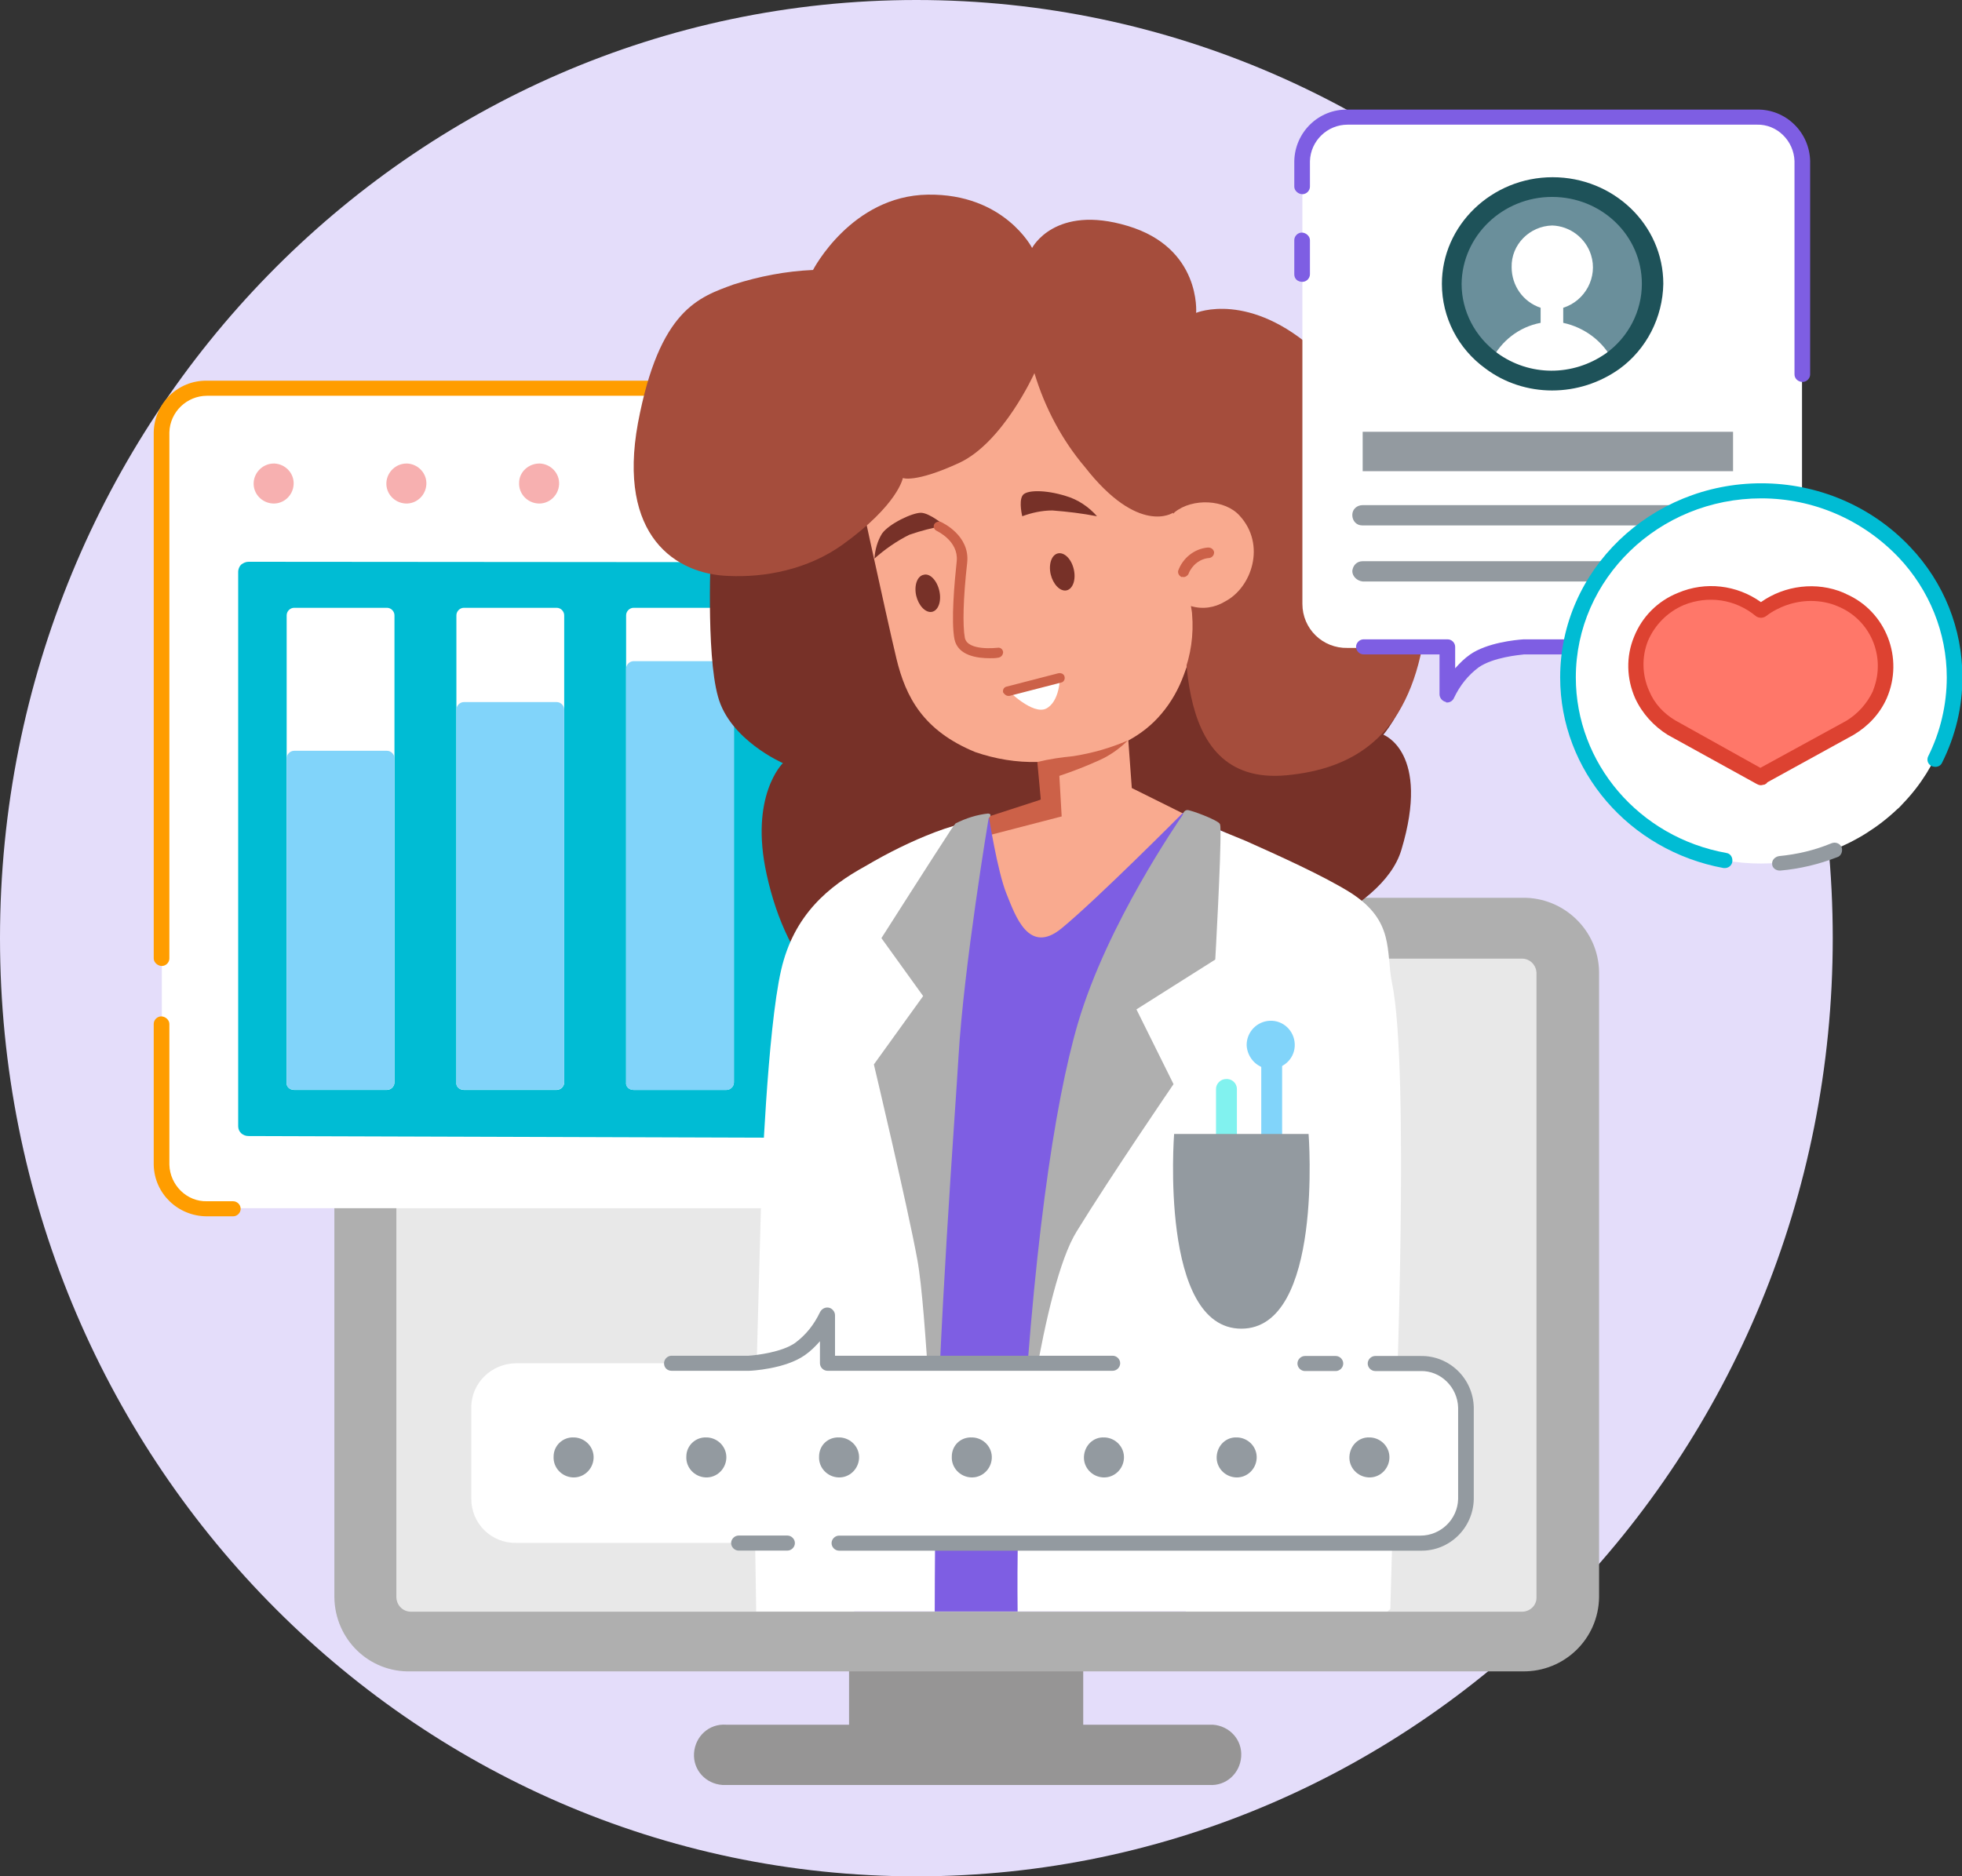 <?xml version="1.0" encoding="utf-8"?>
<!-- Generator: Adobe Illustrator 25.3.1, SVG Export Plug-In . SVG Version: 6.00 Build 0)  -->
<svg version="1.1" id="Layer_1" xmlns="http://www.w3.org/2000/svg" xmlns:xlink="http://www.w3.org/1999/xlink" x="0px" y="0px"
	 viewBox="0 0 338.5 323.8" style="enable-background:new 0 0 338.5 323.8;" xml:space="preserve">
<rect x="0" y="0" width="338.5" height="323.8" fill="#333333" stroke="none"/>
<style type="text/css">
	.st0{fill:#E4DDFA;}
	.st1{fill:#969595;}
	.st2{fill:#E8E8E8;}
	.st3{fill:#AFAFAF;}
	.st4{fill:#BCE4ED;}
	.st5{fill:#FFFFFF;}
	.st6{fill:#00BCD4;}
	.st7{fill:#F7B0B0;}
	.st8{fill:#81D4FA;}
	.st9{fill:#FF9D00;}
	.st10{fill:#773128;}
	.st11{fill:#F9AA8F;}
	.st12{fill:#CC6148;}
	.st13{fill:#A54D3C;}
	.st14{fill:#7E5EE3;}
	.st15{fill:#81F2EF;}
	.st16{fill:#939AA0;}
	.st17{fill:#6A8F9B;}
	.st18{fill:#1E5259;}
	.st19{fill:#FF7769;}
	.st20{fill:#DD4231;}
</style>
<g>
	<path id="Trazado_117784" class="st0" d="M158.1,0c87.3,0,158.1,72.5,158.1,161.9s-70.8,161.9-158.1,161.9S0,251.3,0,161.9
		S70.8,0,158.1,0z"/>
	<g id="Enmascarar_grupo_128" transform="translate(1020 1718.758)">
		<g id="Grupo_74418" transform="translate(27.822 5.155)">
			<g id="computer" transform="translate(31.064 136.117)">
				<rect id="Rectángulo_32514" x="-932.4" y="-1578" class="st1" width="40.4" height="18.1"/>
				<g id="Grupo_74387" transform="translate(0 0)">
					<path id="Trazado_117785" class="st2" d="M-1010.1-1699.8h195.8c3.2-0.1,5.8,2.5,5.8,5.6v111.8c-0.1,3.2-2.7,5.7-5.8,5.6
						h-195.8c-3.2,0.1-5.8-2.5-5.8-5.6v-111.8C-1015.8-1697.3-1013.2-1699.9-1010.1-1699.8z"/>
					<path id="Trazado_117786" class="st3" d="M-1008-1571.6h191.8c7.2,0.1,13.1-5.6,13.2-12.8v-107.9c-0.1-7.2-6.1-12.9-13.2-12.8
						H-1008c-7.2-0.1-13.1,5.6-13.2,12.8v107.9C-1021.1-1577.1-1015.2-1571.4-1008-1571.6z M-816.3-1694.6c1.3,0,2.4,1,2.5,2.4
						v107.9c0,1.3-1.1,2.4-2.5,2.4H-1008c-1.3,0-2.4-1-2.5-2.4v-107.9c0-1.3,1.1-2.4,2.5-2.4H-816.3z"/>
				</g>
				<g id="Grupo_74388" transform="translate(62.254 142.602)">
					<path id="Trazado_117787" class="st4" d="M-932.5-1699.8L-932.5-1699.8z"/>
					<path id="Trazado_117788" class="st1" d="M-1015.9-1694.6h83.4c2.9,0.2,5.3-2,5.5-4.9c0.2-2.9-2-5.3-4.9-5.5
						c-0.2,0-0.4,0-0.6,0h-83.4c-2.9-0.2-5.3,2-5.5,4.9c-0.2,2.9,2,5.3,4.9,5.5C-1016.3-1694.6-1016.1-1694.6-1015.9-1694.6z"/>
				</g>
			</g>
			<g id="window_4" transform="translate(0 46.785)">
				<path id="Rectángulo_32515" class="st5" d="M-1015.1-1703.7h140.9c2.7,0,4.8,2.2,4.8,4.8v131.9c0,2.7-2.2,4.8-4.8,4.8h-140.9
					c-2.7,0-4.8-2.2-4.8-4.8v-131.9C-1019.9-1701.5-1017.8-1703.7-1015.1-1703.7z"/>
				<g id="Grupo_74389" transform="translate(14.57 31.148)">
					<path id="Trazado_117789" class="st6" d="M-1019.5-1703.3l126.4,0.1v96l-126.4-0.4V-1703.3z"/>
					<path id="Trazado_117790" class="st6" d="M-893.1-1605.4c0.5,0,0.9-0.2,1.3-0.5c0.3-0.3,0.5-0.8,0.5-1.2v-96
						c0-1-0.8-1.7-1.8-1.7l-126.4-0.1l0,0c-0.5,0-0.9,0.2-1.3,0.5c-0.3,0.3-0.5,0.8-0.5,1.2v95.7c0,1,0.8,1.7,1.8,1.7L-893.1-1605.4
						L-893.1-1605.4z M-894.9-1701.4v92.5l-122.8-0.4v-92.3L-894.9-1701.4z"/>
				</g>
				<g id="Grupo_74390" transform="translate(17.24 14.291)">
					<path id="Trazado_117791" class="st7" d="M-883.9-1701.7c-0.1,1.9,1.4,3.5,3.3,3.6c1.9,0.1,3.5-1.4,3.6-3.3s-1.4-3.5-3.3-3.6
						c0,0-0.1,0-0.1,0C-882.3-1705-883.9-1703.5-883.9-1701.7z"/>
					<path id="Trazado_117792" class="st7" d="M-906.8-1701.7c-0.1,1.9,1.4,3.5,3.3,3.6c1.9,0.1,3.5-1.4,3.6-3.3s-1.4-3.5-3.3-3.6
						c0,0-0.1,0-0.1,0C-905.2-1705-906.8-1703.5-906.8-1701.7z"/>
					<path id="Trazado_117793" class="st7" d="M-929.7-1701.7c-0.1,1.9,1.4,3.5,3.3,3.6c1.9,0.1,3.5-1.4,3.6-3.3s-1.4-3.5-3.3-3.6
						c0,0-0.1,0-0.1,0C-928.1-1705-929.7-1703.5-929.7-1701.7z"/>
					<path id="Trazado_117794" class="st7" d="M-952.6-1701.7c-0.1,1.9,1.4,3.5,3.3,3.6c1.9,0.1,3.5-1.4,3.6-3.3s-1.4-3.5-3.3-3.6
						c0,0-0.1,0-0.1,0C-951-1705-952.6-1703.5-952.6-1701.7z"/>
					<path id="Trazado_117795" class="st7" d="M-975.5-1701.7c-0.1,1.9,1.4,3.5,3.3,3.6c1.9,0.1,3.5-1.4,3.6-3.3s-1.4-3.5-3.3-3.6
						c0,0-0.1,0-0.1,0C-973.9-1705-975.5-1703.5-975.5-1701.7z"/>
					<path id="Trazado_117796" class="st7" d="M-998.4-1701.7c-0.1,1.9,1.4,3.5,3.3,3.6c1.9,0.1,3.5-1.4,3.6-3.3s-1.4-3.5-3.3-3.6
						c0,0-0.1,0-0.1,0C-996.8-1705-998.3-1703.5-998.4-1701.7z"/>
					<path id="Trazado_117797" class="st7" d="M-1021.3-1701.7c-0.1,1.9,1.4,3.5,3.3,3.6c1.9,0.1,3.5-1.4,3.6-3.3s-1.4-3.5-3.3-3.6
						c0,0-0.1,0-0.1,0C-1019.7-1705-1021.2-1703.5-1021.3-1701.7z"/>
				</g>
				<g id="Grupo_74393" transform="translate(22.835 39.188)">
					<g id="Grupo_74391" transform="translate(0)">
						<rect id="Rectángulo_32516" x="-1019.9" y="-1703.7" class="st5" width="16" height="80.6"/>
						<path id="Trazado_117798" class="st5" d="M-1019.9-1621.8h16c0.7,0,1.3-0.6,1.3-1.3c0,0,0,0,0,0v-80.6c0-0.7-0.6-1.3-1.3-1.3
							c0,0,0,0,0,0h-16c-0.7,0-1.3,0.6-1.3,1.3c0,0,0,0,0,0v80.6C-1021.3-1622.4-1020.7-1621.8-1019.9-1621.8z M-1005.3-1624.4
							h-13.3v-78h13.3L-1005.3-1624.4z"/>
					</g>
					<g id="Grupo_74392" transform="translate(0 24.676)">
						<rect id="Rectángulo_32517" x="-1019.9" y="-1703.7" class="st8" width="16" height="55.9"/>
						<path id="Trazado_117799" class="st8" d="M-1019.9-1646.5h16c0.7,0,1.3-0.6,1.3-1.3c0,0,0,0,0,0v-55.9c0-0.7-0.6-1.3-1.3-1.3
							h-16c-0.7,0-1.3,0.6-1.3,1.3v55.9C-1021.3-1647-1020.7-1646.5-1019.9-1646.5z M-1005.3-1649.1h-13.3v-53.3h13.3
							L-1005.3-1649.1z"/>
					</g>
				</g>
				<g id="Grupo_74396" transform="translate(52.119 39.188)">
					<g id="Grupo_74394" transform="translate(0)">
						<rect id="Rectángulo_32518" x="-1019.9" y="-1703.7" class="st5" width="16" height="80.6"/>
						<path id="Trazado_117800" class="st5" d="M-1019.9-1621.8h16c0.7,0,1.3-0.6,1.3-1.3c0,0,0,0,0,0v-80.6c0-0.7-0.6-1.3-1.3-1.3
							c0,0,0,0,0,0h-16c-0.7,0-1.3,0.6-1.3,1.3c0,0,0,0,0,0v80.6C-1021.3-1622.4-1020.7-1621.8-1019.9-1621.8
							C-1019.9-1621.8-1019.9-1621.8-1019.9-1621.8z M-1005.3-1624.4h-13.3v-78h13.3V-1624.4z"/>
					</g>
					<g id="Grupo_74395" transform="translate(0 16.271)">
						<rect id="Rectángulo_32519" x="-1019.9" y="-1703.7" class="st8" width="16" height="64.3"/>
						<path id="Trazado_117801" class="st8" d="M-1019.9-1638.1h16c0.7,0,1.3-0.6,1.3-1.3c0,0,0,0,0,0v-64.3c0-0.7-0.6-1.3-1.3-1.3
							h-16c-0.7,0-1.3,0.6-1.3,1.3c0,0,0,0,0,0v64.3C-1021.3-1638.6-1020.7-1638.1-1019.9-1638.1
							C-1019.9-1638.1-1019.9-1638.1-1019.9-1638.1z M-1005.3-1640.7h-13.3v-61.7h13.3V-1640.7z"/>
					</g>
				</g>
				<g id="Grupo_74399" transform="translate(81.4 39.188)">
					<g id="Grupo_74397" transform="translate(0)">
						<rect id="Rectángulo_32520" x="-1019.9" y="-1703.7" class="st5" width="16" height="80.6"/>
						<path id="Trazado_117802" class="st5" d="M-1019.9-1621.8h16c0.7,0,1.3-0.6,1.3-1.3c0,0,0,0,0,0v-80.6c0-0.7-0.6-1.3-1.3-1.3
							c0,0,0,0,0,0h-16c-0.7,0-1.3,0.6-1.3,1.3c0,0,0,0,0,0v80.6C-1021.3-1622.4-1020.7-1621.8-1019.9-1621.8z M-1005.3-1624.4
							h-13.3v-78h13.3V-1624.4z"/>
					</g>
					<g id="Grupo_74398" transform="translate(0 9.21)">
						<rect id="Rectángulo_32521" x="-1019.9" y="-1703.7" class="st8" width="16" height="71.4"/>
						<path id="Trazado_117803" class="st8" d="M-1019.9-1631h16c0.7,0,1.3-0.6,1.3-1.3c0,0,0,0,0,0v-71.4c0-0.7-0.6-1.3-1.3-1.3
							c0,0,0,0,0,0h-16c-0.7,0-1.3,0.6-1.3,1.3c0,0,0,0,0,0v71.4C-1021.3-1631.6-1020.7-1631-1019.9-1631
							C-1019.9-1631-1019.9-1631-1019.9-1631z M-1005.3-1633.6h-13.3v-68.8h13.3V-1633.6z"/>
					</g>
				</g>
				<g id="Grupo_74400" transform="translate(0 109.702)">
					<path id="Trazado_117804" class="st9" d="M-1012.1-1670.5h4.5c0.7,0,1.3-0.6,1.3-1.3c0-0.7-0.6-1.3-1.3-1.3h-4.5
						c-3.5,0.1-6.4-2.8-6.5-6.3v-24.3c0-0.7-0.7-1.3-1.4-1.3c-0.7,0-1.3,0.6-1.3,1.3v24.3
						C-1021.2-1674.4-1017.1-1670.5-1012.1-1670.5z"/>
				</g>
				<g id="Grupo_74401" transform="translate(0)">
					<path id="Trazado_117805" class="st9" d="M-903.1-1560.8h25.8c5,0.1,9.1-3.9,9.2-8.9v-126.4c-0.1-5-4.2-9-9.2-8.9h-134.8
						c-5-0.1-9.1,3.9-9.2,8.9v90.8c0,0.7,0.7,1.3,1.4,1.3c0.7,0,1.3-0.6,1.3-1.3v-90.8c0.1-3.5,3-6.3,6.5-6.3h134.8
						c3.5-0.1,6.4,2.8,6.5,6.3v126.4c-0.1,3.5-3,6.3-6.5,6.3h-25.8c-0.7,0-1.3,0.6-1.3,1.3S-903.8-1560.8-903.1-1560.8
						L-903.1-1560.8z"/>
				</g>
			</g>
			<g id="doctor" transform="translate(82.746 14.877)">
				<path id="Trazado_117806" class="st10" d="M-1007.9-1644.6c0,0-0.9,18.5,1.2,26c2,7.5,11.2,11.5,11.2,11.5s-5.8,5.6-2.8,19.2
					c3.5,16.1,13.1,26.5,24.7,25.8c4.6-0.3,78.2-8.2,84.8-30c5.1-16.9-3.1-19.9-3.1-19.9s11.4-13.5,5.1-31.4
					c-14.5-41.7-82.5-22-82.5-22l-32.7,6.3L-1007.9-1644.6z"/>
				<path id="Trazado_117807" class="st11" d="M-983.9-1667.5v6.2c0,0,6.4,29.6,8,36.2c1.6,6.6,4.6,12.4,13.6,16.1
					c3.5,1.2,7.1,1.8,10.8,1.7c0.3,2.9,0.6,6.5,0.6,6.5l-18.8,8.9c0,0,15.7,24.9,18.7,24.9s31.6-27.9,31.6-27.9l-15.9-7.9l-0.6-8.2
					c2.2-1.2,4.1-2.7,5.7-4.6c1.7-2,3-4.3,3.9-6.8v0c1.3-3.3,1.8-6.9,1.5-10.4c0-0.3-0.1-0.8-0.2-1.4c2,0.6,4.1,0.3,5.9-0.8
					c4.6-2.4,7.1-9.8,2.5-14.8c-2.5-2.8-8.1-3.1-11.2-0.6c-1.6-10.7-3-22.4-3.5-22.8c-0.9-0.7-40.5-4.4-40.5-4.4L-983.9-1667.5z"/>
				<path id="Trazado_117808" class="st12" d="M-936-1611c-3,1.3-6.2,2.2-9.4,2.7c-2.1,0.2-4.1,0.5-6.2,1l0.6,6.5l-15.1,4.9
					l-2.9,3.6l21.6-5.6l-0.4-7c2.4-0.8,4.7-1.7,6.9-2.7C-939.1-1608.4-937.4-1609.6-936-1611z"/>
				<path id="Trazado_117809" class="st10" d="M-954.2-1649.7c0,0-0.6-2.4,0-3.5c0.5-1.1,4-1.1,7.5,0c2.1,0.6,4,1.9,5.4,3.5
					c-2.6-0.5-5.1-0.8-7.7-1C-950.8-1650.7-952.6-1650.3-954.2-1649.7z"/>
				<path id="Trazado_117810" class="st10" d="M-979.7-1642.4c0.1-1.5,0.5-3,1.3-4.3c1.2-1.7,5.2-3.6,6.7-3.6s4.1,2.2,4.1,2.2
					c-2.1,0.4-4.1,0.9-6.1,1.6C-975.9-1645.4-977.9-1644-979.7-1642.4z"/>
				<path id="Trazado_117811" class="st10" d="M-945.3-1640.5c0.4,1.8-0.2,3.4-1.3,3.6c-1.1,0.2-2.3-1.1-2.7-2.8
					c-0.4-1.8,0.2-3.4,1.3-3.6S-945.7-1642.3-945.3-1640.5z"/>
				<path id="Trazado_117812" class="st10" d="M-968.5-1636.8c0.4,1.8-0.2,3.4-1.3,3.6c-1.1,0.2-2.3-1.1-2.7-2.8
					c-0.4-1.8,0.2-3.4,1.3-3.6C-970.1-1639.9-968.9-1638.6-968.5-1636.8z"/>
				<path id="Trazado_117813" class="st5" d="M-947.7-1621.9l-8.9,2.3c0,0,4.2,4.2,6.5,3.1C-947.7-1617.7-947.7-1621.9-947.7-1621.9
					z"/>
				<path id="Trazado_117814" class="st13" d="M-952.1-1674.4c0,0-5.4,12-13,15.5c-7.6,3.5-9.7,2.6-9.7,2.6s-0.8,4.6-10.4,11.5
					c-6,4.3-13.4,5.7-19.7,5.4c-9-0.3-19.2-6.8-15.6-26.4c3.7-19.6,10.5-21.7,16.5-23.9c4.4-1.4,9-2.3,13.7-2.5
					c0,0,6.6-12.8,19.8-13s18,9.2,18,9.2s3.9-7.6,16.5-3.8c12.7,3.8,11.8,15,11.8,15s9.2-3.9,20.9,6.8
					c11.8,10.8,20.9,34.2,18.4,49.3c-2.8,17.1-12.2,22.6-23.7,23.7c-21.2,2-16.8-26.7-17.9-35.3c-1.2-8.6-1.7-10-1.7-10
					s-5.9,4-15.2-7.9C-947.3-1662.8-950.3-1668.4-952.1-1674.4z"/>
				<path id="Trazado_117815" class="st11" d="M-930.6-1647.6l4.2,25.2c1.3-3.3,1.8-6.9,1.5-10.4c0-0.3-0.1-0.8-0.2-1.4
					c2,0.6,4.1,0.3,5.9-0.8c4.6-2.4,7.1-9.8,2.5-14.8c-2.5-2.8-8.1-3.1-11.2-0.6L-930.6-1647.6z"/>
				<path id="Trazado_117816" class="st12" d="M-959.8-1625.2c0.5,0,1,0,1.5-0.1c0.5-0.1,0.8-0.5,0.8-1c0,0,0,0,0,0
					c-0.1-0.5-0.5-0.8-1-0.7c-0.1,0-5.1,0.6-5.6-1.7c-0.4-2.1-0.3-6.8,0.4-13c0.5-4.7-4.3-6.9-4.5-7c-0.4-0.2-1,0-1.2,0.4
					c-0.2,0.4,0,0.9,0.4,1.1c0,0,0,0,0,0c0.2,0.1,3.8,1.8,3.5,5.2c-0.4,3.7-1,10.4-0.4,13.5
					C-965.3-1625.6-961.9-1625.2-959.8-1625.2z"/>
				<path id="Trazado_117817" class="st12" d="M-926.4-1639.2c0.4,0,0.8-0.3,0.9-0.6l0,0c0.6-1.5,2-2.6,3.6-2.7
					c0.5-0.1,0.8-0.5,0.8-1c-0.1-0.5-0.5-0.8-1-0.8c0,0,0,0-0.1,0c-2.3,0.2-4.3,1.8-5.1,4c-0.1,0.5,0.2,0.9,0.6,1.1c0,0,0,0,0,0
					C-926.5-1639.3-926.4-1639.2-926.4-1639.2z"/>
				<path id="Trazado_117818" class="st12" d="M-956.6-1618.7c0.1,0,0.2,0,0.2,0l8.9-2.3c0.5-0.1,0.7-0.6,0.6-1c0,0,0,0,0,0
					c-0.1-0.5-0.6-0.7-1.1-0.6l-8.9,2.3c-0.5,0.1-0.7,0.6-0.6,1c0,0,0,0,0,0C-957.3-1619-957-1618.7-956.6-1618.7z"/>
				<path id="Trazado_117819" class="st14" d="M-983.2-1460.7h57.2l13.7-131.1l-9-4.3c-0.1-0.1-0.3-0.1-0.4-0.2
					c-0.1-0.1-0.2-0.1-0.3-0.1c0,0-0.1,0-0.1,0l-4.4-2.1c0,0-14.7,14.8-20.9,19.9c-5.7,4.7-8-2.2-9.5-5.9
					c-1.6-3.9-3.1-13.6-3.1-13.6l-2.8,1.2l-11,4.6L-983.2-1460.7z"/>
				<path id="Trazado_117820" class="st5" d="M-955-1460.7h63.8l0.5-0.4l0.9-31.6c0,0,2.5-61.8-0.6-76.4c-1.1-5.5,0.5-10.7-7.1-15.6
					c-4.6-2.9-12.6-6.5-18.2-9c-2.9-1.2-5.1-2.1-6.1-2.5c-0.1-0.1-0.2-0.1-0.3-0.1c0,0-0.1,0-0.1,0l0,0.1c-0.7,1.1-13,18.6-18.1,36
					c-4.1,14-12.2,34.9-14.2,74.4C-954.9-1478.3-955.1-1469.9-955-1460.7z"/>
				<path id="Trazado_117821" class="st3" d="M-920.9-1573.2l-13.6,8.6l6.4,12.9c0,0-10.8,15.8-16.7,25.4c-6,9.6-9.8,43.4-9.8,43.4
					c2.1-39.6,5.9-65.3,10-79.3c5.1-17.3,17.4-34.9,18.1-36l0-0.1c0,0,0.2-0.7,0.8-0.7s5.2,1.7,5.6,2.4c0.1,0.3,0.1,0.7,0.1,1
					C-919.9-1590.9-920.9-1573.2-920.9-1573.2z"/>
				<path id="Trazado_117822" class="st5" d="M-1000.5-1485.7l0.4,25h30.8c0-6.8,0.1-16.8,0.2-27.7v-0.1c0.3-26.4,0.6-58.7,1.1-67.4
					c0.8-14.5,4.7-37.9,5.2-40.9c0-0.1,0-0.2,0-0.3c-2.2,0.5-4.3,1.1-6.4,1.9c-4.2,1.6-8.2,3.6-12.1,5.9
					c-6.2,3.4-12.3,8.3-14.5,17.9c-2.4,10.4-3.4,37.8-3.4,37.8L-1000.5-1485.7z"/>
				<path id="Trazado_117823" class="st3" d="M-960-1597.6c0,0-4.3,25.7-5.2,41.2c-0.5,8.8-3.6,49.1-3.9,75.5
					c-0.5-2.6-1.6-31.8-3.2-40.5c-1.7-9.3-7.5-33.7-7.5-33.7l8.5-11.8l-7.2-10c0,0,9.3-14.6,12-18.7c0.4-0.6,0.7-1,0.8-1.1
					c1.8-0.9,3.7-1.5,5.6-1.7C-959.2-1598.3-960-1597.6-960-1597.6z"/>
				<g id="Grupo_74402" transform="translate(100.529 152.321)">
					<path id="Trazado_117824" class="st15" d="M-1019.5-1688.6c1,0,1.8-0.8,1.8-1.7c0,0,0,0,0,0v-12.9c0-1-0.9-1.8-1.9-1.7
						c-0.9,0-1.7,0.8-1.7,1.7v12.9C-1021.3-1689.4-1020.5-1688.6-1019.5-1688.6C-1019.5-1688.6-1019.5-1688.6-1019.5-1688.6z"/>
				</g>
				<g id="Grupo_74403" transform="translate(108.334 147.229)">
					<path id="Trazado_117825" class="st8" d="M-1019.5-1677.7c1,0,1.8-0.8,1.8-1.7v-23.9c0-1-0.9-1.8-1.9-1.7
						c-0.9,0-1.7,0.8-1.7,1.7v23.9C-1021.3-1678.4-1020.4-1677.7-1019.5-1677.7C-1019.5-1677.7-1019.5-1677.7-1019.5-1677.7z"/>
				</g>
				<g id="Grupo_74404" transform="translate(105.812 142.363)">
					<path id="Trazado_117826" class="st8" d="M-1019.5-1700.8c0,1.4,1,2.6,2.4,2.6s2.6-1,2.6-2.4c0-1.4-1-2.6-2.4-2.6
						c0,0-0.1,0-0.1,0C-1018.3-1703.3-1019.5-1702.2-1019.5-1700.8z"/>
					<path id="Trazado_117827" class="st8" d="M-1017-1696.7c2.3-0.1,4.1-2,4-4.3s-2-4.1-4.3-4c-2.2,0.1-4,1.9-4,4.2
						C-1021.2-1698.5-1019.3-1696.6-1017-1696.7z M-1017-1701.5c0.4,0,0.7,0.3,0.7,0.7c0,0.8-1.5,0.8-1.5,0
						C-1017.7-1701.2-1017.3-1701.5-1017-1701.5L-1017-1701.5z"/>
				</g>
				<path id="Trazado_117828" class="st16" d="M-928-1543.1h23.2c0,0,2.6,33.6-11.6,33.6S-928-1543.1-928-1543.1z"/>
			</g>
			<g id="window_3" transform="translate(54.69 206.845)">
				<path id="Trazado_117829" class="st5" d="M-1013.4-1695.5h40.1c0,0,5.7-0.3,8.8-2.4c2-1.5,3.6-3.5,4.7-5.8l0,8.2h102.3
					c4.3-0.1,7.8,3.3,7.8,7.6v15.8c-0.1,4.3-3.6,7.6-7.8,7.6h-155.9c-4.3,0.1-7.8-3.3-7.8-7.6v-15.8
					C-1021.2-1692.1-1017.7-1695.5-1013.4-1695.5z"/>
				<path id="Trazado_117830" class="st16" d="M-869.7-1679.4c-0.1,1.9,1.4,3.5,3.3,3.6c1.9,0.1,3.5-1.4,3.6-3.3s-1.4-3.5-3.3-3.6
					c0,0-0.1,0-0.1,0C-868.1-1682.8-869.6-1681.3-869.7-1679.4z"/>
				<path id="Trazado_117831" class="st16" d="M-892.6-1679.4c-0.1,1.9,1.4,3.5,3.3,3.6c1.9,0.1,3.5-1.4,3.6-3.3s-1.4-3.5-3.3-3.6
					c0,0-0.1,0-0.1,0C-891-1682.8-892.5-1681.3-892.6-1679.4z"/>
				<path id="Trazado_117832" class="st16" d="M-915.5-1679.4c-0.1,1.9,1.4,3.5,3.3,3.6c1.9,0.1,3.5-1.4,3.6-3.3s-1.4-3.5-3.3-3.6
					c0,0-0.1,0-0.1,0C-913.9-1682.8-915.4-1681.3-915.5-1679.4z"/>
				<path id="Trazado_117833" class="st16" d="M-938.3-1679.4c-0.1,1.9,1.4,3.5,3.3,3.6c1.9,0.1,3.5-1.4,3.6-3.3s-1.4-3.5-3.3-3.6
					c0,0-0.1,0-0.1,0C-936.8-1682.8-938.3-1681.3-938.3-1679.4z"/>
				<path id="Trazado_117834" class="st16" d="M-961.2-1679.4c-0.1,1.9,1.4,3.5,3.3,3.6c1.9,0.1,3.5-1.4,3.6-3.3s-1.4-3.5-3.3-3.6
					c0,0-0.1,0-0.1,0C-959.7-1682.8-961.2-1681.3-961.2-1679.4z"/>
				<path id="Trazado_117835" class="st16" d="M-984.1-1679.4c-0.1,1.9,1.4,3.5,3.3,3.6c1.9,0.1,3.5-1.4,3.6-3.3s-1.4-3.5-3.3-3.6
					c0,0-0.1,0-0.1,0C-982.5-1682.8-984.1-1681.3-984.1-1679.4z"/>
				<path id="Trazado_117836" class="st16" d="M-1007-1679.4c-0.1,1.9,1.4,3.5,3.3,3.6c1.9,0.1,3.5-1.4,3.6-3.3s-1.4-3.5-3.3-3.6
					c0,0-0.1,0-0.1,0C-1005.4-1682.8-1007-1681.3-1007-1679.4z"/>
				<g id="Grupo_74405" transform="translate(44.829 39.23)">
					<path id="Trazado_117837" class="st16" d="M-1019.9-1702.4h8.4c0.7,0,1.3-0.6,1.3-1.3c0-0.7-0.6-1.3-1.3-1.3h-8.4
						c-0.7,0-1.3,0.6-1.3,1.3C-1021.2-1703-1020.6-1702.4-1019.9-1702.4z"/>
				</g>
				<g id="Grupo_74406" transform="translate(62.156 8.244)">
					<path id="Trazado_117838" class="st16" d="M-1019.9-1671.4h100.3c5,0.1,9.1-3.9,9.2-8.9v-15.8c-0.1-5-4.2-9-9.2-8.9h-7.8
						c-0.7,0-1.3,0.6-1.3,1.3c0,0.7,0.6,1.3,1.3,1.3h7.8c3.5-0.1,6.4,2.8,6.5,6.3v15.8c-0.1,3.5-3,6.3-6.5,6.3h-100.3
						c-0.7,0-1.3,0.6-1.3,1.3C-1021.2-1672-1020.6-1671.4-1019.9-1671.4L-1019.9-1671.4z"/>
				</g>
				<g id="Grupo_74407" transform="translate(142.534 8.244)">
					<path id="Trazado_117839" class="st16" d="M-1019.9-1702.4h5.3c0.7,0,1.3-0.6,1.3-1.3s-0.6-1.3-1.3-1.3h-5.3
						c-0.7,0-1.3,0.6-1.3,1.3S-1020.6-1702.4-1019.9-1702.4z"/>
				</g>
				<g id="Grupo_74408" transform="translate(33.252)">
					<path id="Trazado_117840" class="st16" d="M-1019.9-1694.2h13.4c0.3,0,6.2-0.3,9.6-2.7c1-0.7,1.8-1.5,2.6-2.4l0,3.8
						c0,0.7,0.6,1.3,1.3,1.3h49.2c0.7,0,1.3-0.6,1.3-1.3s-0.6-1.3-1.3-1.3h-47.9l0-7c0-0.6-0.5-1.2-1.1-1.3
						c-0.6-0.1-1.2,0.2-1.5,0.8c-1,2.1-2.4,3.9-4.3,5.3c-2.3,1.6-6.6,2.1-8,2.2h-13.3c-0.7,0-1.3,0.6-1.3,1.3
						C-1021.2-1694.7-1020.6-1694.2-1019.9-1694.2L-1019.9-1694.2z"/>
				</g>
			</g>
			<g id="window_2" transform="translate(196.778 0)">
				<path id="Trazado_117841" class="st5" d="M-1012.1-1703.7h70.6c4.3-0.1,7.8,3.3,7.8,7.6v76.4c-0.1,4.3-3.6,7.6-7.8,7.6h-40.3
					c-1.2,0.1-5.8,0.5-8.5,2.4c-2,1.5-3.6,3.5-4.7,5.8l0-8.2h-17.1c-4.3,0.1-7.8-3.3-7.8-7.6v-76.4
					C-1019.9-1700.4-1016.3-1703.8-1012.1-1703.7z"/>
				<path id="Trazado_117842" class="st17" d="M-983.4-1659.5c-8.5-3.2-12.9-12.7-9.6-21.3c0.1-0.2,0.1-0.4,0.2-0.5
					c3.9-8.6,13.8-12.7,22.6-9.1c8.5,3.2,12.9,12.7,9.7,21.3c-0.1,0.2-0.1,0.4-0.2,0.5C-964.6-1660-974.6-1656-983.4-1659.5z"/>
				<path id="Trazado_117843" class="st5" d="M-987.3-1661.7c6.2,4.6,14.7,4.6,21,0.1c-1.7-3.4-4.9-5.8-8.6-6.6v-2.6
					c3.8-1.2,6-5.3,4.8-9.1c-0.9-2.9-3.6-5-6.7-5.1c-3.9,0.1-7.1,3.3-7,7.2c0,0,0,0,0,0c0,3.2,2,6,5,7v2.6
					C-982.5-1667.5-985.6-1665.1-987.3-1661.7z"/>
				<g id="Grupo_74409" transform="translate(25.367 11.57)">
					<path id="Trazado_117844" class="st18" d="M-1002.2-1668.1c4.2,0,8.2-1.3,11.6-3.7c4.7-3.4,7.5-8.9,7.6-14.7
						c0-10.2-8.6-18.4-19.1-18.4s-19.1,8.3-19.1,18.4c0,5.8,2.8,11.2,7.5,14.6C-1010.4-1669.4-1006.3-1668.1-1002.2-1668.1z
						 M-1002.2-1701.5c8.6,0,15.5,6.7,15.5,15c0,4.7-2.3,9.2-6.2,12c-5.7,4-13.2,4-18.8-0.1c-3.8-2.8-6.1-7.2-6.1-11.9
						C-1017.7-1694.8-1010.7-1701.5-1002.2-1701.5z"/>
				</g>
				<g id="Grupo_74410" transform="translate(10.009 68.257)">
					<path id="Trazado_117845" class="st5" d="M-955.6-1703.3L-955.6-1703.3z"/>
					<path id="Trazado_117846" class="st16" d="M-1019.5-1701.5h63.9c1,0,1.8-0.7,1.8-1.7c0-1-0.7-1.8-1.7-1.8c0,0-0.1,0-0.1,0
						h-63.9c-1,0-1.8,0.7-1.8,1.7c0,1,0.7,1.8,1.7,1.8C-1019.6-1701.5-1019.5-1701.5-1019.5-1701.5z"/>
				</g>
				<g id="Grupo_74411" transform="translate(10.009 77.933)">
					<path id="Trazado_117847" class="st5" d="M-955.6-1703.3L-955.6-1703.3z"/>
					<path id="Trazado_117848" class="st16" d="M-1019.5-1701.5h63.9c1,0,1.7-0.7,1.8-1.7c0-1-0.7-1.7-1.7-1.8c0,0-0.1,0-0.1,0
						h-63.9c-1,0-1.7,0.7-1.8,1.7C-1021.3-1702.4-1020.5-1701.6-1019.5-1701.5C-1019.5-1701.5-1019.5-1701.5-1019.5-1701.5z"/>
				</g>
				<rect id="Rectángulo_32522" x="-1009.5" y="-1649.4" class="st16" width="63.9" height="6.8"/>
				<g id="Grupo_74412" transform="translate(0)">
					<path id="Trazado_117849" class="st14" d="M-933.6-1658c0.7,0,1.3-0.6,1.3-1.3c0,0,0,0,0,0v-36.8c-0.1-5-4.2-9-9.2-8.9h-70.6
						c-5-0.1-9.1,3.9-9.2,8.9v4.4c0,0.7,0.7,1.3,1.4,1.3c0.7,0,1.3-0.6,1.3-1.3v-4.4c0.1-3.5,3-6.3,6.5-6.3h70.6
						c3.5-0.1,6.4,2.8,6.5,6.3v36.8C-935-1658.6-934.4-1658-933.6-1658C-933.6-1658-933.6-1658-933.6-1658z"/>
				</g>
				<g id="Grupo_74413" transform="translate(0 21.225)">
					<path id="Trazado_117850" class="st14" d="M-1019.9-1696.5c0.7,0,1.3-0.6,1.3-1.3v-5.9c0-0.7-0.7-1.3-1.4-1.3
						c-0.7,0-1.3,0.6-1.3,1.3v5.9C-1021.3-1697-1020.7-1696.5-1019.9-1696.5z"/>
				</g>
				<g id="Grupo_74414" transform="translate(10.458 74.218)">
					<path id="Trazado_117851" class="st14" d="M-1005.4-1676.9c0.5,0,1-0.3,1.2-0.8c1-2.1,2.4-3.9,4.3-5.3c2.5-1.7,6.9-2.1,7.8-2.2
						h40.2c5,0.1,9.1-3.9,9.2-8.9v-9.7c0-0.7-0.7-1.3-1.4-1.3c-0.7,0-1.3,0.6-1.3,1.3v9.7c-0.1,3.5-3,6.3-6.5,6.3h-40.3
						c-1.5,0.1-6.3,0.6-9.2,2.6c-1,0.7-1.8,1.5-2.6,2.4l0-3.7c0-0.7-0.6-1.3-1.3-1.3h-14.5c-0.7,0-1.3,0.6-1.3,1.3s0.6,1.3,1.3,1.3
						c0,0,0,0,0,0h13.1l0,6.9c0,0.6,0.5,1.2,1.1,1.3C-1005.6-1676.9-1005.5-1676.9-1005.4-1676.9z"/>
				</g>
			</g>
			<g id="window_1" transform="translate(230.902 51.634)">
				<path id="Trazado_117852" class="st5" d="M-998.5-1635.9c-12.6-11.9-13.1-31.8-1.1-44.4c0.4-0.4,0.7-0.8,1.1-1.1
					c13.2-12.6,33.9-12.6,47.1,0c12.6,11.9,13.1,31.8,1.1,44.4c-0.4,0.4-0.7,0.8-1.1,1.1C-964.6-1623.4-985.3-1623.4-998.5-1635.9z"
					/>
				<g id="Grupo_74415" transform="translate(48.225 74.788)">
					<path id="Trazado_117853" class="st16" d="M-1019.9-1700.1c0,0,0.1,0,0.1,0c3.4-0.3,6.7-1.1,9.8-2.3c0.7-0.2,1-1,0.8-1.7
						c0,0,0,0,0,0c-0.3-0.7-1.1-1-1.8-0.7c-2.9,1.2-5.9,1.9-9,2.2c-0.7,0.1-1.3,0.7-1.2,1.4c0,0,0,0,0,0
						C-1021.2-1700.6-1020.6-1700.1-1019.9-1700.1z"/>
				</g>
				<g id="Grupo_74416" transform="translate(11.649 12.855)">
					<path id="Trazado_117854" class="st6" d="M-992.8-1638.6c0.6,0,1.2-0.4,1.3-1.1c0.1-0.7-0.3-1.4-1-1.5c0,0,0,0,0,0
						c-15.1-2.7-26-15.5-26-30.3c0-17,14.3-30.9,32-30.9c9,0,17.5,3.7,23.7,10.2c5.3,5.6,8.3,13,8.3,20.7c0,4.7-1.1,9.4-3.2,13.6
						c-0.3,0.6-0.1,1.4,0.6,1.7c0,0,0,0,0,0c0.7,0.3,1.5,0.1,1.8-0.6c2.3-4.6,3.5-9.6,3.5-14.7c0-8.4-3.2-16.4-9-22.5
						c-6.7-7.1-16-11-25.7-11c-19.1,0-34.7,15-34.7,33.5c0,16.1,11.9,29.9,28.2,32.9C-993-1638.6-992.9-1638.6-992.8-1638.6z"/>
				</g>
				<g id="Grupo_74417" transform="translate(23.39 30.559)">
					<path id="Trazado_117855" class="st19" d="M-1018.8-1686.2c1.1,2.4,2.9,4.4,5.1,5.7l0.9,0.5l14.5,8l0,0v0l14.5-8l0.9-0.5
						c2.2-1.3,4-3.3,5.1-5.7c2.8-6.2-0.1-13.5-6.3-16.3c-0.1-0.1-0.3-0.1-0.4-0.2c-4.6-1.9-10-1.1-13.8,2.1
						c-3.8-3.3-9.1-4.1-13.8-2.1c-6.3,2.5-9.4,9.7-6.9,16C-1019-1686.5-1018.9-1686.4-1018.8-1686.2z"/>
					<path id="Trazado_117856" class="st20" d="M-998.3-1670.6c0.2,0,0.4-0.1,0.6-0.1c0.2-0.1,0.4-0.2,0.5-0.4l14.9-8.2
						c2.5-1.5,4.5-3.6,5.7-6.3c3-6.9-0.1-15-7-18c-0.1-0.1-0.3-0.1-0.4-0.2c-4.7-2-10.2-1.3-14.3,1.6c-4.2-3-9.6-3.6-14.3-1.6
						c-3.5,1.4-6.2,4.1-7.6,7.6c-1.4,3.4-1.3,7.2,0.2,10.6l0,0c1.2,2.6,3.2,4.8,5.6,6.3l15.4,8.5
						C-998.8-1670.7-998.6-1670.6-998.3-1670.6z M-989.7-1702.4c1.6,0,3.2,0.3,4.6,0.9c5.7,2.3,8.4,8.7,6.2,14.4
						c0,0.1-0.1,0.2-0.1,0.3c-1,2.1-2.6,3.9-4.6,5.1l-14.8,8.1l-14.7-8.2c-2-1.2-3.6-2.9-4.5-5.1l0,0c-1.2-2.7-1.3-5.8-0.2-8.6
						c1.2-2.8,3.4-5,6.2-6.2c4.2-1.7,8.9-1,12.4,1.9c0.5,0.4,1.3,0.4,1.8,0C-995.3-1701.4-992.5-1702.4-989.7-1702.4L-989.7-1702.4z
						 M-1018.8-1686.2L-1018.8-1686.2z"/>
				</g>
			</g>
		</g>
	</g>
</g>
</svg>
